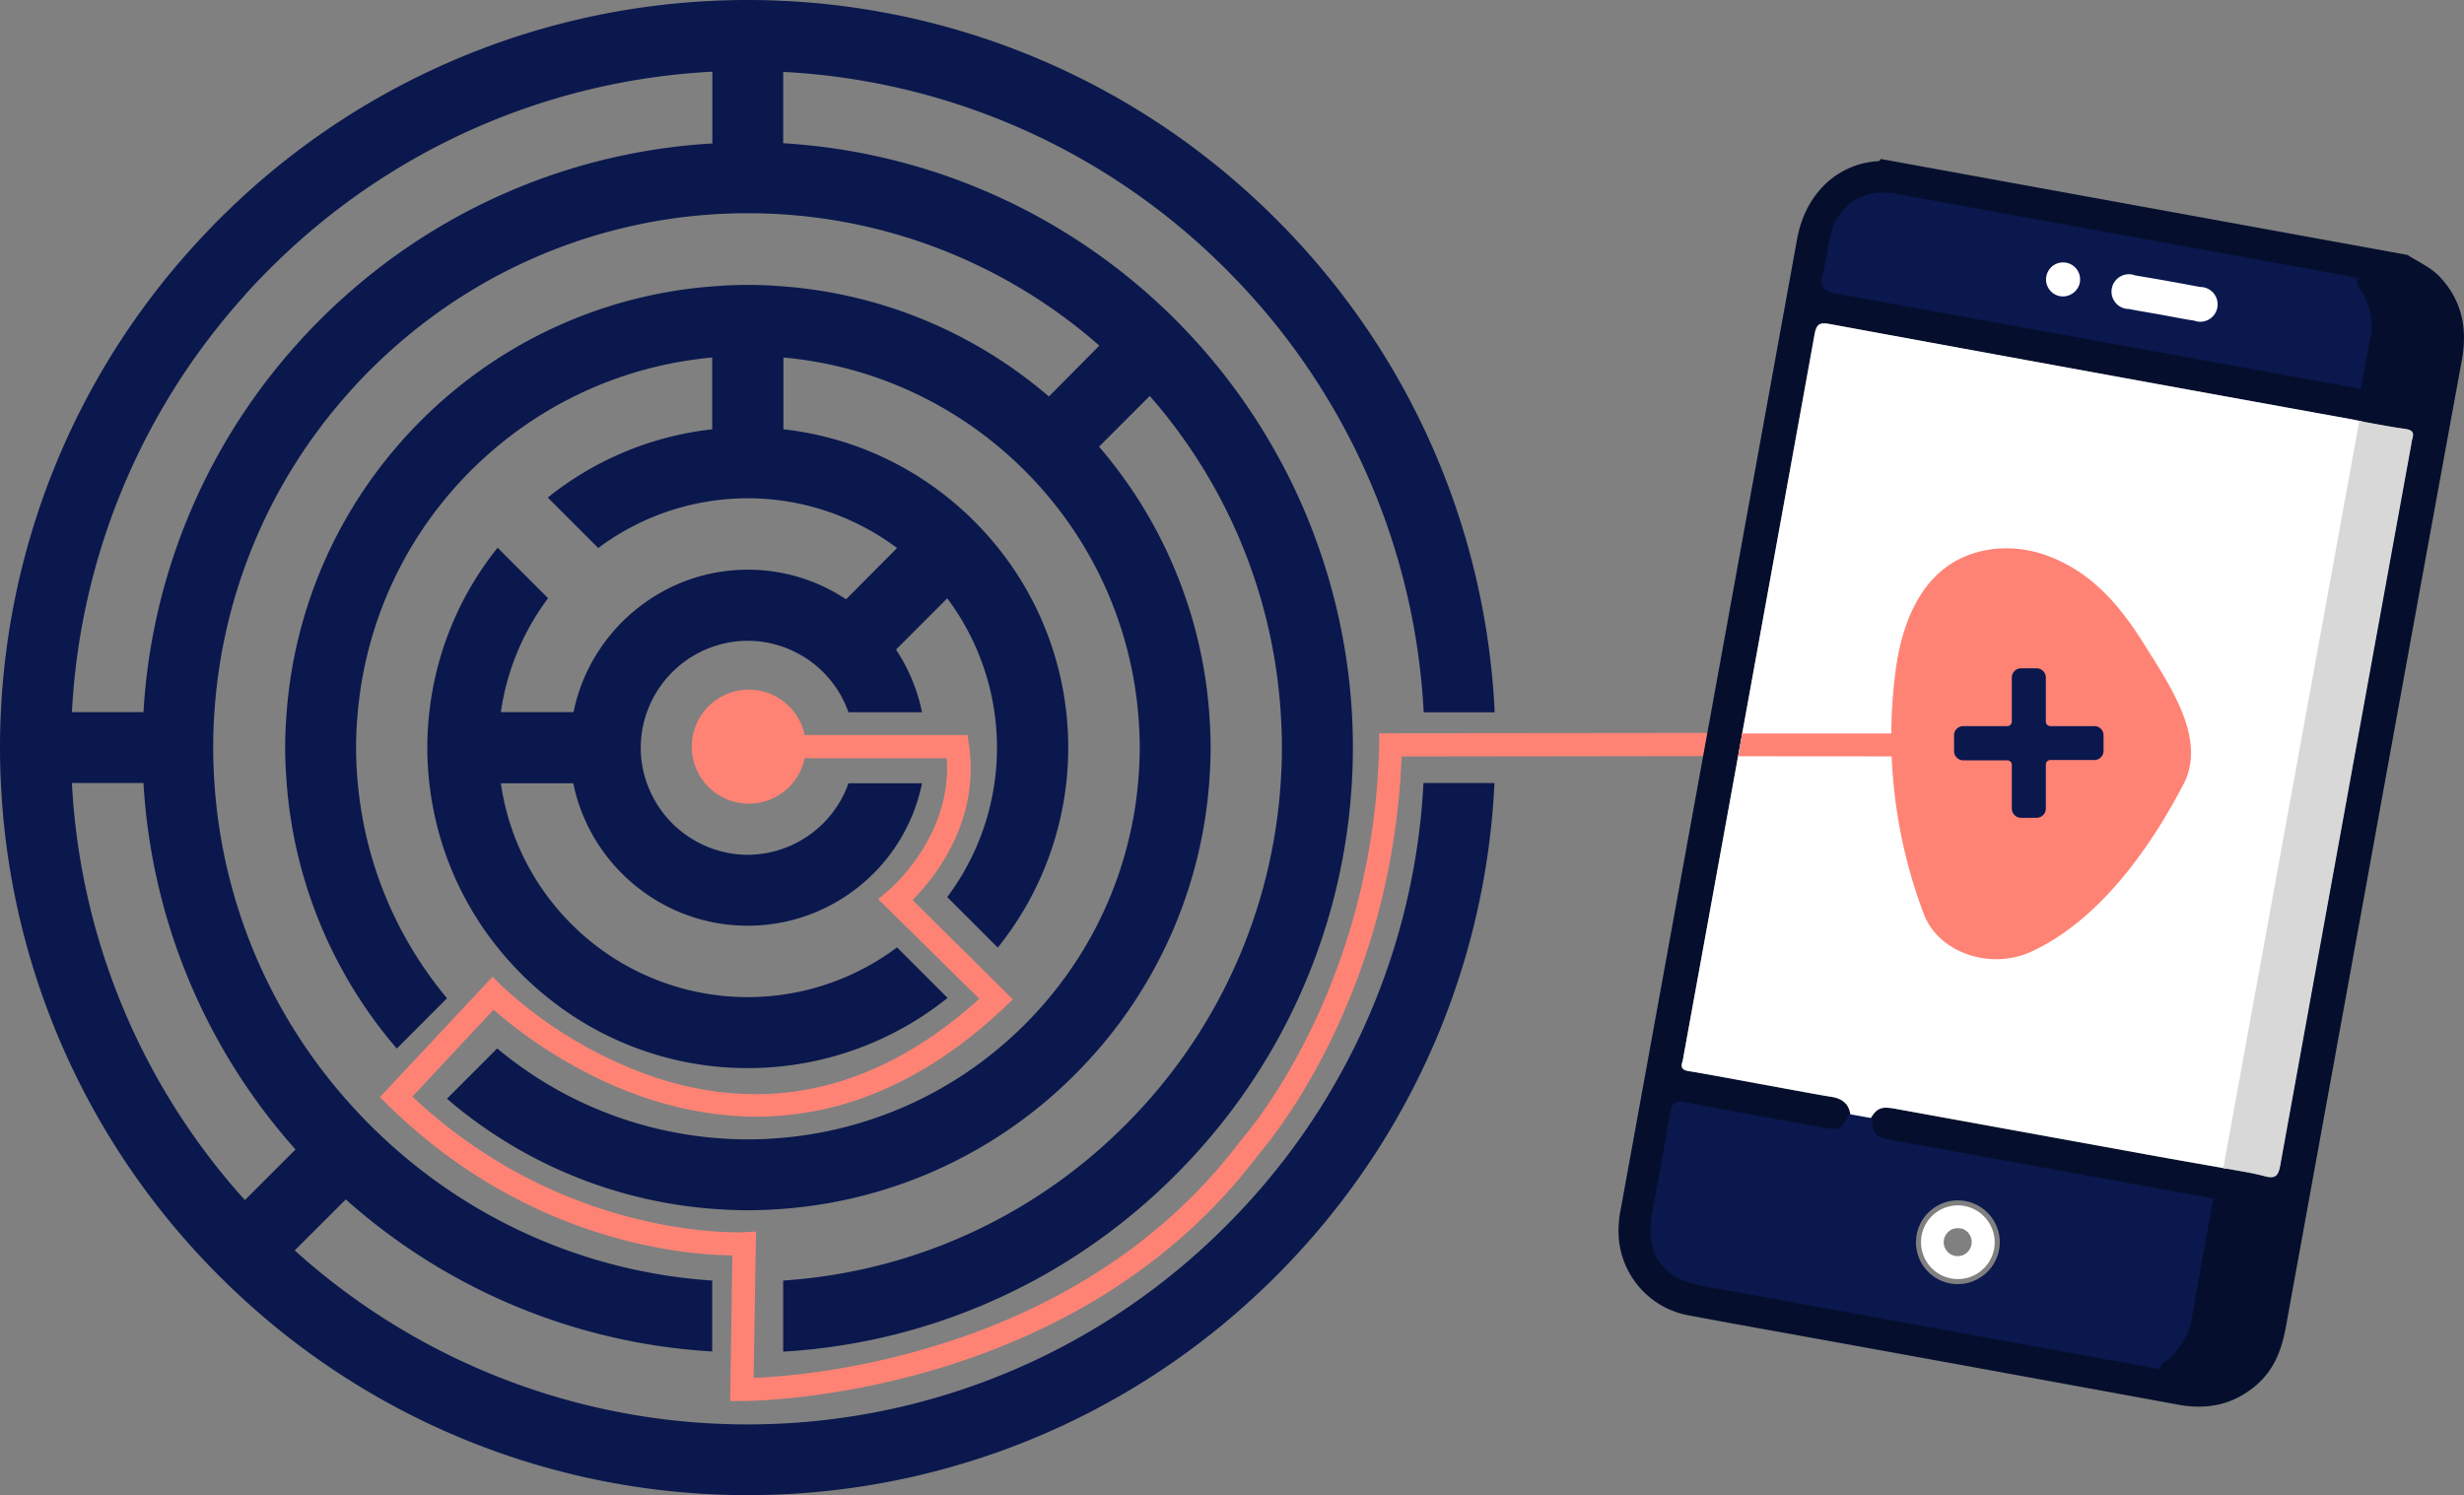 <svg xmlns="http://www.w3.org/2000/svg" viewBox="0 0 425.2 258.04"><rect x="0" y="0" width="425.2" height="258.04" fill="#808080" stroke="none"/><g id="Calque_2" data-name="Calque 2"><g id="Calque_2-2" data-name="Calque 2"><path d="M135.15,257.89a128.53,128.53,0,0,0,80.63-33.45q4.53-4.12,8.66-8.66a128.53,128.53,0,0,0,33.45-80.64H245.64a116.35,116.35,0,0,1-29.87,72,122,122,0,0,1-8.66,8.66,116.35,116.35,0,0,1-72,29.87c-2,.1-4.07.16-6.13.16s-4.09-.06-6.12-.16a116.38,116.38,0,0,1-72-29.87L59.67,207a104.06,104.06,0,0,0,63.23,26.24V221a91.85,91.85,0,0,1-54.56-22.64,93.14,93.14,0,0,1-8.66-8.66A91.81,91.81,0,0,1,37,135.14q-.21-3-.21-6.12T37,122.9A91.78,91.78,0,0,1,59.68,68.34a90.75,90.75,0,0,1,8.66-8.66A91.86,91.86,0,0,1,122.9,37q3-.2,6.12-.2t6.13.2a91.86,91.86,0,0,1,54.56,22.65L181,68.43a79.48,79.48,0,0,0-45.81-19c-2-.16-4.07-.26-6.13-.26s-4.1.1-6.12.26a79.48,79.48,0,0,0-45.81,19,78.68,78.68,0,0,0-8.66,8.66,79.48,79.48,0,0,0-19,45.81c-.16,2-.26,4.06-.26,6.12s.1,4.1.26,6.12a79.48,79.48,0,0,0,19,45.82l8.67-8.68a67.32,67.32,0,0,1-15.4-37.14q-.29-3-.29-6.12t.29-6.12A67.35,67.35,0,0,1,77.1,85.76a68.12,68.12,0,0,1,8.66-8.66A67.28,67.28,0,0,1,122.9,61.7V74.09A55,55,0,0,0,94.53,85.87l8.71,8.71a43,43,0,0,1,51.56,0L146,103.43a30.52,30.52,0,0,0-10.81-4.5,31.06,31.06,0,0,0-12.25,0,30.44,30.44,0,0,0-10.81,4.5,30.92,30.92,0,0,0-8.66,8.66,30.44,30.44,0,0,0-4.5,10.81H86.43a42.85,42.85,0,0,1,8.15-19.66l-8.71-8.71A55,55,0,0,0,74.09,122.9a53.68,53.68,0,0,0,0,12.24,55,55,0,0,0,11.78,28.38,55.84,55.84,0,0,0,8.66,8.66A55.05,55.05,0,0,0,122.9,184a55.34,55.34,0,0,0,12.25,0,55.05,55.05,0,0,0,28.37-11.78l-8.72-8.72a43,43,0,0,1-51.56,0,43.33,43.33,0,0,1-8.66-8.66,42.81,42.81,0,0,1-8.15-19.66h12.5a30.49,30.49,0,0,0,4.5,10.82,30.88,30.88,0,0,0,8.66,8.65,30.44,30.44,0,0,0,10.81,4.5,31.06,31.06,0,0,0,12.25,0,30.52,30.52,0,0,0,10.81-4.5,30.7,30.7,0,0,0,13.15-19.47h-12.7a18.87,18.87,0,0,1-.76,1.85,18.49,18.49,0,0,1-8.66,8.65,17.43,17.43,0,0,1-1.84.77,18.07,18.07,0,0,1-12.25,0,16.59,16.59,0,0,1-1.84-.77A18.51,18.51,0,0,1,112.4,137a17.78,17.78,0,0,1-.77-1.84,18.2,18.2,0,0,1,0-12.24,18.75,18.75,0,0,1,.77-1.84,18.56,18.56,0,0,1,8.66-8.66,16.59,16.59,0,0,1,1.84-.77,18.23,18.23,0,0,1,12.25,0,17.43,17.43,0,0,1,1.84.77,18.39,18.39,0,0,1,9.42,10.5h12.7a30.61,30.61,0,0,0-4.49-10.81l8.84-8.85a43,43,0,0,1,0,51.56l8.72,8.72A55.08,55.08,0,0,0,184,135.14a55.25,55.25,0,0,0,0-12.24,55.05,55.05,0,0,0-11.78-28.37,55.84,55.84,0,0,0-8.66-8.66,55,55,0,0,0-28.37-11.78V61.7a67.25,67.25,0,0,1,37.13,15.4,68.12,68.12,0,0,1,8.66,8.66,67.36,67.36,0,0,1,15.41,37.14c.18,2,.29,4.06.29,6.12s-.11,4.11-.29,6.12a67.33,67.33,0,0,1-15.41,37.14,68.12,68.12,0,0,1-8.66,8.66,67.33,67.33,0,0,1-37.13,15.41c-2,.18-4.06.29-6.13.29s-4.1-.11-6.12-.29a67.36,67.36,0,0,1-37.14-15.41l-8.67,8.68a79.55,79.55,0,0,0,45.81,19c2,.15,4.06.25,6.12.25s4.1-.1,6.13-.25a79.55,79.55,0,0,0,45.81-19,82.33,82.33,0,0,0,8.66-8.66,79.55,79.55,0,0,0,19-45.82c.15-2,.25-4.06.25-6.12s-.1-4.1-.25-6.12a79.55,79.55,0,0,0-19-45.81l8.75-8.75A91.82,91.82,0,0,1,221,122.9c.13,2,.21,4.06.21,6.12s-.08,4.1-.21,6.12a91.87,91.87,0,0,1-22.64,54.57,95.65,95.65,0,0,1-8.66,8.66A91.85,91.85,0,0,1,135.15,221v12.27A104,104,0,0,0,198.38,207a107.22,107.22,0,0,0,8.66-8.66,104,104,0,0,0,26.24-63.24q.18-3,.18-6.12c0-2.05-.06-4.1-.18-6.12a104.6,104.6,0,0,0-98.13-98.14V12.41a116.34,116.34,0,0,1,72,29.86,122,122,0,0,1,8.66,8.66,116.38,116.38,0,0,1,29.87,72h12.25a128.53,128.53,0,0,0-33.45-80.64q-4.12-4.53-8.66-8.66A128.53,128.53,0,0,0,135.15.15c-2-.1-4.08-.15-6.13-.15s-4.09.05-6.12.15A128.53,128.53,0,0,0,42.26,33.6q-4.53,4.13-8.65,8.66A128.48,128.48,0,0,0,.15,122.9Q0,125.95,0,129c0,2,.05,4.1.15,6.12A128.53,128.53,0,0,0,33.6,215.78q4.13,4.53,8.66,8.66a128.53,128.53,0,0,0,80.64,33.45q3,.15,6.12.15C131.07,258,133.12,258,135.15,257.89Zm-92.88-207a122,122,0,0,1,8.66-8.66,116.37,116.37,0,0,1,72-29.86V24.76A104,104,0,0,0,59.67,51,101.1,101.1,0,0,0,51,59.67,104,104,0,0,0,24.76,122.9H12.41A116.37,116.37,0,0,1,42.27,50.93ZM12.41,135.14H24.76A104,104,0,0,0,51,198.38l-8.74,8.73A116.34,116.34,0,0,1,12.41,135.14Z" style="fill:#0a184d"/><path d="M238,126.55l0,2c-.88,38.53-19.44,62.9-23.14,67.39-.6.72-1.17,1.45-1.75,2.19-27.63,35.46-73,39.28-83.06,39.67l.41-25.26-2.14.12c-.32,0-30.73,1.47-57.15-23.41l14-15c5.14,4.54,22.81,18.46,45.32,18.46,13.13,0,27.91-4.74,42.81-18.82l1.49-1.42-17.32-17.14c3.59-3.59,11.68-13.35,9.74-26.76l-.24-1.71H138.85a9.84,9.84,0,1,0,0,4h24.52c1,13.56-10,22.8-10.13,22.89l-1.71,1.41L169,172.38c-17.36,15.66-36.33,20.18-56.4,13.41A74.26,74.26,0,0,1,86.43,170L85,168.57,65.56,189.35l1.4,1.37c24.25,23.85,51.61,25.87,59.42,25.94L126,241.79l2,0H128c2.4,0,56.47-.54,88.2-41.27.55-.71,1.11-1.41,1.67-2.1,3.8-4.59,22.51-29.15,24-67.86l52.26-.07.73-4Z" style="fill:#ff8375"/><path d="M415.46,44c1.93,1.26,4.09,2.15,5.7,3.92,3.77,4.13,4.65,8.91,3.66,14.29q-8.52,46.53-16.95,93.06-6.72,36.93-13.43,73.84c-.68,3.7-1.92,7.08-4.8,9.69-4,3.58-8.56,4.57-13.74,3.63Q344,236.56,312,230.77c-6.73-1.23-13.47-2.41-20.2-3.69a14.77,14.77,0,0,1-12.48-13.79,18.71,18.71,0,0,1,.42-4.9q15.19-83.55,30.37-167.1c1.45-8,7-12.88,13.61-13.45.31,0,.68,0,.81-.41Zm-6.92,4.84c-.45-.1-.89-.23-1.34-.32L327.4,34c-.46-.09-.91-.17-1.37-.22a8.66,8.66,0,0,0-9.53,6.49c-.63,2.41-.86,4.93-1.51,7.34-.49,1.83.16,2.26,1.84,2.56q45.07,8.13,90.11,16.36c.64.12,1.29.2,1.94.29,2.51.48,5,.92,7.53,1.46.94.2,1.28-.07,1.43-1,.4-2.53,1-5,1.32-7.55.71-5.34-2.23-9.36-7.52-10.4C410.62,49.12,409.58,49,408.54,48.83ZM374.47,236c1,.21,2,.46,3.08.63,5.32.89,9.59-1.83,10.68-7.1,1.32-6.36,2.36-12.78,3.56-19.16.17-.91,0-1.3-1-1.44-2.53-.38-5-.86-7.56-1.3-.71-.15-1.41-.31-2.12-.44l-55-10c-2.79-.51-3.35-1.12-3.57-3.79,1.25-2.23,1.94-2.54,4.68-2l43.66,7.94c4.46.81,8.94,1.59,13.41,2.38,2.19.42,4.42.71,6.57,1.3,1.83.51,2.27-.16,2.58-1.85q11.28-62.33,22.65-124.64a6.71,6.71,0,0,1,.15-.78c.33-1,.06-1.53-1.1-1.69-2.47-.35-4.93-.83-7.39-1.26-.64-.14-1.28-.29-1.92-.41q-45.06-8.2-90.11-16.45c-1.73-.31-2.29,0-2.62,1.77Q301.89,120.06,290.5,182.4a5.12,5.12,0,0,1-.15.78c-.45,1.23.13,1.57,1.26,1.73,2.09.29,22.2,4.08,24.28,4.38s3.36,1.33,3.46,3.54c-1.12,2.38-1.88,2.78-4.49,2.32-2.07-.37-22.22-4-24.26-4.45-1.29-.3-1.67.08-1.89,1.33-1,5.83-2.1,11.65-3.15,17.48-1.21,6.72,1.59,10.7,8.35,11.94l78.41,14.27C373,235.85,373.75,235.93,374.47,236Z" style="fill:#050f2d"/><path d="M384.34,201.7c-4.47-.79-8.95-1.57-13.41-2.38l-43.66-7.94c-2.74-.5-3.43-.19-4.68,2l-3.24-.58c-.1-2.21-1.34-3.25-3.46-3.54s-22.19-4.09-24.28-4.38c-1.13-.16-1.71-.5-1.26-1.73a5.12,5.12,0,0,0,.15-.78Q301.84,120,313.15,57.69c.33-1.8.89-2.08,2.62-1.77q45,8.3,90.11,16.45c.64.12,1.28.27,1.92.41Z" style="fill:#fff"/><path d="M319.35,192.83l3.24.58c.22,2.68.78,3.29,3.57,3.8l55,10c.71.13,1.41.29,2.12.44-1.22,6.7-2.48,13.39-3.63,20.1a14.42,14.42,0,0,1-3.37,6.52c-.52.66-1.52.83-1.78,1.75-.72-.1-1.44-.18-2.15-.31l-78.41-14.27c-6.76-1.24-9.56-5.22-8.35-11.94,1.05-5.83,2.16-11.65,3.15-17.48.22-1.25.6-1.63,1.89-1.33,2,.49,22.19,4.08,24.26,4.45C317.47,195.61,318.23,195.21,319.35,192.83Zm26.12,22.93a7.73,7.73,0,1,0-9,6.24A7.77,7.77,0,0,0,345.47,215.76Z" style="fill:#0a184d;stroke:#0a184d;stroke-miterlimit:10"/><path d="M408.88,66.81c-.65-.09-1.3-.17-1.94-.29q-45.06-8.19-90.11-16.36c-1.68-.3-2.33-.73-1.84-2.56.65-2.41.88-4.93,1.51-7.34A8.66,8.66,0,0,1,326,33.77c.46,0,.91.13,1.37.22l79.8,14.52c.45.09.89.22,1.34.32a2.28,2.28,0,0,0,.15.76,12.55,12.55,0,0,1,1.59,9.73C409.74,61.8,409.34,64.31,408.88,66.81ZM373,54.33c1.87.34,3.74.73,5.61,1a3,3,0,1,0,1.06-5.8q-5.6-1.11-11.22-2a3,3,0,1,0-1.06,5.8C369.27,53.7,371.15,54,373,54.33Zm-17.53-3.21a2.94,2.94,0,1,0-2.25-3.55A2.94,2.94,0,0,0,355.49,51.12Z" style="fill:#0a184d;stroke:#0a184d;stroke-miterlimit:10"/><path d="M383.67,201.58,407.13,72.66c2.65.46,5.29,1,7.95,1.36,1.25.18,1.55.69,1.21,1.71a5.12,5.12,0,0,0-.15.78q-11.34,62.31-22.65,124.64c-.31,1.69-.77,2.35-2.74,1.82C388.43,202.35,386,202,383.67,201.58Z" style="fill:#d8d8d8"/><path d="M373.11,236.31c.27-.94,1.37-1.1,1.93-1.76,1.68-2,3.17-4,3.62-6.61,1.16-6.82,2.44-13.63,3.68-20.44,2.78.48,5.55,1,8.34,1.43,1.07.17,1.27.57,1.1,1.49-1.22,6.49-2.26,13-3.62,19.49C387,235.28,382.37,238,376.5,237,375.37,236.81,374.24,236.54,373.11,236.31Z" style="fill:#050f2d;stroke:#050f2d;stroke-miterlimit:10"/><path d="M408,66.65c.46-2.5.85-5,1.39-7.5a11.79,11.79,0,0,0-1.93-9.79,2.23,2.23,0,0,1-.17-.76c1.14.18,2.29.33,3.42.55,5.84,1.15,9.15,5.23,8.46,10.57-.32,2.54-.91,5-1.31,7.56-.15.92-.52,1.18-1.56,1C413.53,67.66,410.75,67.17,408,66.65Z" style="fill:#050f2d;stroke:#050f2d;stroke-miterlimit:10"/><path d="M344.12,215.51a6.36,6.36,0,1,1-5.17-7.39A6.41,6.41,0,0,1,344.12,215.51Zm-5.7-3.47a2.41,2.41,0,1,0,1.76,2.86A2.42,2.42,0,0,0,338.42,212Z" style="fill:#fff"/><path d="M373,54.33c-1.87-.34-3.75-.63-5.61-1a3,3,0,1,1,1.06-5.8q5.63.93,11.22,2a3,3,0,1,1-1.06,5.8C376.76,55.06,374.89,54.67,373,54.33Z" style="fill:#fff"/><path d="M355.49,51.12a2.94,2.94,0,1,1,3.39-2.23A3,3,0,0,1,355.49,51.12Z" style="fill:#fff"/><path d="M350.55,164.23c-7.16,3.29-16.08.14-18.58-6.51a86.65,86.65,0,0,1-4.84-42.09c1.22-9.11,5.3-19.56,17-20.89A20.38,20.38,0,0,1,353.55,96c7.9,3,12.71,9.16,16.62,15.45,4.12,6.63,10.72,16,6.64,23.86C369.65,149.06,360.65,159.59,350.55,164.23Z" style="fill:#ff8375"/><polygon points="299.94 130.52 354 130.56 354.82 126.59 300.65 126.59 299.94 130.52" style="fill:#ff8375"/><path d="M363,126.9v2.67a1.59,1.59,0,0,1-1.59,1.6h-7.59a.78.78,0,0,0-.78.78v7.59a1.6,1.6,0,0,1-1.6,1.6h-2.67a1.6,1.6,0,0,1-1.6-1.6V132a.78.78,0,0,0-.78-.78h-7.59a1.6,1.6,0,0,1-1.6-1.6V126.9a1.6,1.6,0,0,1,1.6-1.59h7.59a.78.78,0,0,0,.78-.79v-7.58a1.6,1.6,0,0,1,1.6-1.6h2.67a1.6,1.6,0,0,1,1.6,1.6v7.58a.78.78,0,0,0,.78.79h7.59A1.59,1.59,0,0,1,363,126.9Z" style="fill:#0a184d"/></g></g></svg>